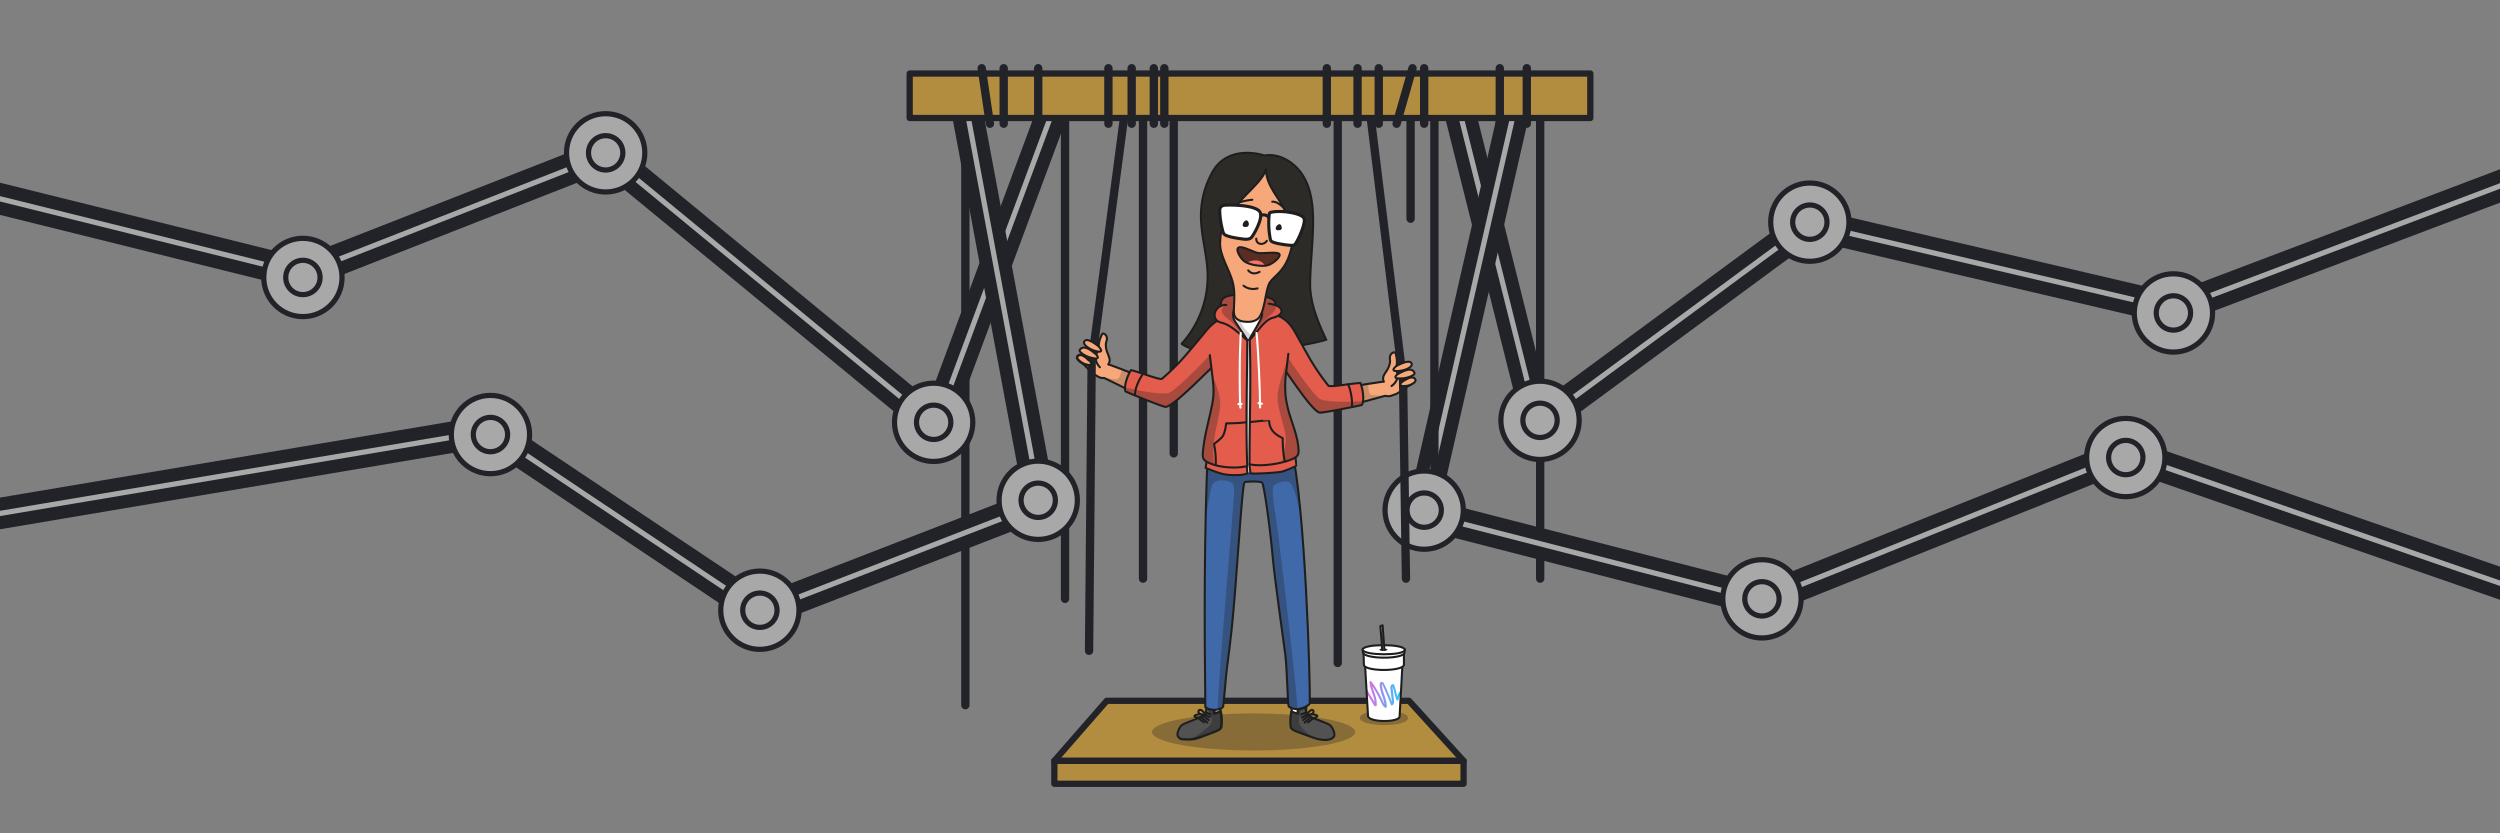 <svg xmlns="http://www.w3.org/2000/svg" xmlns:xlink="http://www.w3.org/1999/xlink" width="2400" height="800" viewBox="0 0 2400 800"><rect x="0" y="0" width="2400" height="800" fill="#808080" stroke="none"/><defs><linearGradient id="a" x1="1311.02" y1="666.67" x2="1345.54" y2="666.67" gradientUnits="userSpaceOnUse"><stop offset="0" stop-color="#ee65de"/><stop offset="1" stop-color="#26cbff"/></linearGradient></defs><title>puppet</title><line x1="1478.57" y1="86.21" x2="1478.57" y2="555.49" fill="none" stroke="#222229" stroke-linecap="round" stroke-linejoin="round" stroke-width="8"/><line x1="1354.16" y1="83.49" x2="1354.16" y2="209.96" fill="none" stroke="#222229" stroke-linecap="round" stroke-linejoin="round" stroke-width="8"/><polyline points="1400.35 103.32 1476.43 406.71 1736.83 214.9 2087.28 296.89 2455.57 157.47" fill="none" stroke="#222229" stroke-linejoin="round" stroke-width="30"/><polyline points="1400.35 103.32 1476.43 406.71 1736.83 214.9 2087.28 296.89 2455.57 157.47" fill="none" stroke="#a8a8a8" stroke-miterlimit="10" stroke-width="5"/><circle cx="1478.43" cy="403.52" r="37.58" fill="#a8a8a8" stroke="#222229" stroke-linecap="round" stroke-linejoin="round" stroke-width="5"/><circle cx="1478.43" cy="403.52" r="16.48" fill="#a8a8a8" stroke="#222229" stroke-linecap="round" stroke-linejoin="round" stroke-width="5"/><circle cx="1737.44" cy="213.28" r="37.58" fill="#a8a8a8" stroke="#222229" stroke-linecap="round" stroke-linejoin="round" stroke-width="5"/><circle cx="1737.44" cy="213.28" r="16.48" fill="#a8a8a8" stroke="#222229" stroke-linecap="round" stroke-linejoin="round" stroke-width="5"/><circle cx="2086.48" cy="300.43" r="37.58" fill="#a8a8a8" stroke="#222229" stroke-linecap="round" stroke-linejoin="round" stroke-width="5"/><circle cx="2086.48" cy="300.43" r="16.48" fill="#a8a8a8" stroke="#222229" stroke-linecap="round" stroke-linejoin="round" stroke-width="5"/><polyline points="1454.29 103.32 1365.21 492.92 1690.86 576.5 2041.56 435.7 2443.25 574.88" fill="none" stroke="#222229" stroke-linejoin="round" stroke-width="30"/><polyline points="1454.29 103.32 1365.21 492.92 1690.86 576.5 2041.56 435.7 2443.25 574.88" fill="none" stroke="#a8a8a8" stroke-miterlimit="10" stroke-width="5"/><circle cx="1367.21" cy="489.72" r="37.58" fill="#a8a8a8" stroke="#222229" stroke-linecap="round" stroke-linejoin="round" stroke-width="5"/><circle cx="1367.21" cy="489.72" r="16.48" fill="#a8a8a8" stroke="#222229" stroke-linecap="round" stroke-linejoin="round" stroke-width="5"/><circle cx="1691.47" cy="574.88" r="37.58" fill="#a8a8a8" stroke="#222229" stroke-linecap="round" stroke-linejoin="round" stroke-width="5"/><circle cx="1691.47" cy="574.88" r="16.48" fill="#a8a8a8" stroke="#222229" stroke-linecap="round" stroke-linejoin="round" stroke-width="5"/><circle cx="2040.75" cy="439.24" r="37.58" fill="#a8a8a8" stroke="#222229" stroke-linecap="round" stroke-linejoin="round" stroke-width="5"/><circle cx="2040.75" cy="439.24" r="16.48" fill="#a8a8a8" stroke="#222229" stroke-linecap="round" stroke-linejoin="round" stroke-width="5"/><line x1="926.73" y1="102.36" x2="926.73" y2="676.97" fill="none" stroke="#222229" stroke-linecap="round" stroke-linejoin="round" stroke-width="8"/><polyline points="1012.16 102.36 898.31 408.62 582.05 148.34 289.99 262.83 -62.63 175.31" fill="none" stroke="#222229" stroke-linejoin="round" stroke-width="30"/><polyline points="1012.16 102.36 898.31 408.62 582.05 148.34 289.99 262.83 -62.63 175.31" fill="none" stroke="#a8a8a8" stroke-miterlimit="10" stroke-width="5"/><circle cx="896.31" cy="405.42" r="37.58" fill="#a8a8a8" stroke="#222229" stroke-linecap="round" stroke-linejoin="round" stroke-width="5"/><circle cx="896.31" cy="405.42" r="16.48" fill="#a8a8a8" stroke="#222229" stroke-linecap="round" stroke-linejoin="round" stroke-width="5"/><circle cx="581.44" cy="146.72" r="37.58" fill="#a8a8a8" stroke="#222229" stroke-linecap="round" stroke-linejoin="round" stroke-width="5"/><circle cx="581.44" cy="146.72" r="16.48" fill="#a8a8a8" stroke="#222229" stroke-linecap="round" stroke-linejoin="round" stroke-width="5"/><circle cx="290.79" cy="266.37" r="37.58" fill="#a8a8a8" stroke="#222229" stroke-linecap="round" stroke-linejoin="round" stroke-width="5"/><circle cx="290.79" cy="266.37" r="16.48" fill="#a8a8a8" stroke="#222229" stroke-linecap="round" stroke-linejoin="round" stroke-width="5"/><polygon points="1405.04 730.42 1012.16 730.42 1062.45 672.77 1352.63 672.77 1405.04 730.42" fill="#b28c3f" stroke="#222229" stroke-linecap="round" stroke-linejoin="round" stroke-width="6"/><ellipse cx="1203.45" cy="702.69" rx="97.53" ry="17.77" fill="#222229" opacity="0.3"/><rect x="1012.16" y="730.42" width="392.87" height="22.01" stroke-width="6" stroke="#222229" stroke-linecap="round" stroke-linejoin="round" fill="#b28c3f"/><line x1="1126.79" y1="97.49" x2="1126.79" y2="435.25" fill="none" stroke="#222229" stroke-linecap="round" stroke-linejoin="round" stroke-width="8"/><line x1="1097.3" y1="102.36" x2="1097.3" y2="555.49" fill="none" stroke="#222229" stroke-linecap="round" stroke-linejoin="round" stroke-width="8"/><line x1="1022.43" y1="102.36" x2="1022.43" y2="574.88" fill="none" stroke="#222229" stroke-linecap="round" stroke-linejoin="round" stroke-width="8"/><line x1="1284.23" y1="102.36" x2="1284.23" y2="636.42" fill="none" stroke="#222229" stroke-linecap="round" stroke-linejoin="round" stroke-width="8"/><line x1="1377.02" y1="102.36" x2="1377.02" y2="448.81" fill="none" stroke="#222229" stroke-linecap="round" stroke-linejoin="round" stroke-width="8"/><polyline points="926.69 97.49 998.69 483.45 730.1 587.43 470.03 413.63 -57.02 502.51" fill="none" stroke="#222229" stroke-linejoin="round" stroke-width="30"/><polyline points="926.69 97.49 998.69 483.45 730.1 587.43 470.03 413.63 -57.02 502.51" fill="none" stroke="#a8a8a8" stroke-miterlimit="10" stroke-width="5"/><circle cx="996.69" cy="480.26" r="37.58" fill="#a8a8a8" stroke="#222229" stroke-linecap="round" stroke-linejoin="round" stroke-width="5"/><circle cx="996.69" cy="480.26" r="16.48" fill="#a8a8a8" stroke="#222229" stroke-linecap="round" stroke-linejoin="round" stroke-width="5"/><circle cx="729.48" cy="585.81" r="37.58" fill="#a8a8a8" stroke="#222229" stroke-linecap="round" stroke-linejoin="round" stroke-width="5"/><circle cx="729.48" cy="585.81" r="16.48" fill="#a8a8a8" stroke="#222229" stroke-linecap="round" stroke-linejoin="round" stroke-width="5"/><circle cx="470.83" cy="417.17" r="37.58" fill="#a8a8a8" stroke="#222229" stroke-linecap="round" stroke-linejoin="round" stroke-width="5"/><circle cx="470.83" cy="417.17" r="16.48" fill="#a8a8a8" stroke="#222229" stroke-linecap="round" stroke-linejoin="round" stroke-width="5"/><path d="M1213.77,149.27c15.13-2.59,30.31,7.39,37.93,20.71s9,29.27,8.88,44.61c-.2,19-2.58,38-2.85,57.06s7.4,37.17,15.4,54.45c-14.79,5.28-113.13,22.84-138.69,4-.49-.37,28.66-27.33,24.48-73.89-1.54-17.12-6.44-34-6-51.16a86.09,86.09,0,0,1,8.27-34.57c2.37-5,5.12-9.95,9.11-13.79C1187.48,140.07,1213.77,149.27,1213.77,149.27Z" fill="#2d2b28" stroke="#1e1e1e" stroke-miterlimit="10" stroke-width="2"/><path d="M1240.53,686.7c-.8-9.35-2.93-29.74-2.36-30.29.33-.32,13.06.11,16.18-2.59.3-.25-.17,25.68-.49,32.09" fill="#fff" stroke="#1e1e1e" stroke-linecap="round" stroke-linejoin="round" stroke-width="2"/><path d="M1158.91,681.66c.11-8,0-24.15,0-24.15a23.46,23.46,0,0,0,14.74.73c-1,9.52-1.66,19.48-2.71,29" fill="#fff" stroke="#1e1e1e" stroke-linecap="round" stroke-linejoin="round" stroke-width="2"/><path d="M1253.34,680.17s.61,5.41,2.59,6.93c2.34,1.8,18.49,7.13,20.79,9a11.29,11.29,0,0,1,3.06,4.38A11.15,11.15,0,0,1,1281,706c-.09.85-2.62,6.74-16.56,3.28-2.85-.7-18.79-6.51-21.45-7.75a8.5,8.5,0,0,1-2.26-1.36c-1.21-1.1-1.65-1.16-1.73-2.79a52.22,52.22,0,0,1-.29-6.48,63.67,63.67,0,0,1,1-8,31.57,31.57,0,0,0,6.2,2.14c-.12-.86-.21-3.77-.21-3.77S1252.3,679.21,1253.34,680.17Z" fill="#525252" stroke="#1e1e1e" stroke-linecap="round" stroke-linejoin="round" stroke-width="2"/><path d="M1260.47,689.7c-.92.92-4.14,3.25-4.63,3.73" fill="none" stroke="#1e1e1e" stroke-linecap="round" stroke-linejoin="round" stroke-width="2"/><path d="M1257.68,688.84a62.91,62.91,0,0,1-5.13,4.8" fill="none" stroke="#1e1e1e" stroke-linecap="round" stroke-linejoin="round" stroke-width="2"/><path d="M1255.65,687.56a3.16,3.16,0,0,0-.86.64,35.76,35.76,0,0,1-3.69,3" fill="none" stroke="#1e1e1e" stroke-linecap="round" stroke-linejoin="round" stroke-width="2"/><path d="M1253.91,686.29c-.05-.11-.22,0-.32.05a8.63,8.63,0,0,1-3.75,2.28" fill="none" stroke="#1e1e1e" stroke-linecap="round" stroke-linejoin="round" stroke-width="2"/><path d="M1253.73,684.05a2.58,2.58,0,0,0-1,.32,24.81,24.81,0,0,1-3.33,1.27c-.14,0-.33.18-.24.3" fill="none" stroke="#1e1e1e" stroke-linecap="round" stroke-linejoin="round" stroke-width="2"/><path d="M1255,685.32a12.18,12.18,0,0,1,3.94-3.77,1.79,1.79,0,0,1,1.36.24,1.84,1.84,0,0,1,.47,2.29,3.56,3.56,0,0,1-1.89,1.62,7,7,0,0,1-2.54.56,2.52,2.52,0,0,1-1.43-.29" fill="none" stroke="#1e1e1e" stroke-linecap="round" stroke-linejoin="round" stroke-width="2"/><path d="M1255.35,686a6.36,6.36,0,0,0,2.57,0,10.14,10.14,0,0,1,6.12.72,1.14,1.14,0,0,1,.61.61c.08.28-2.07,2.82-5.74,1.55" fill="none" stroke="#1e1e1e" stroke-linecap="round" stroke-linejoin="round" stroke-width="2"/><g opacity="0.4"><path d="M1246.92,692.35c.17-4,1.54-8.15,2.81-12.12-2,.4-4.1,1-4.1,1s.09,2.91.21,3.77a31.57,31.57,0,0,1-6.2-2.14c-.68,2.87-.72,12.83-.66,14.47.16,4.23,17.5,9.43,22.94,11.19C1259.58,707.36,1246.64,698.82,1246.92,692.35Z" fill="#1e1e1e"/></g><path d="M1158.08,680.17s-.61,5.41-2.59,6.93c-2.34,1.8-18.49,7.13-20.8,9a11.37,11.37,0,0,0-3,4.38,11,11,0,0,0-1.2,5.55c.09.85,2.43,3.34,3.2,3.44a40.74,40.74,0,0,0,13.36-.16c2.88-.57,18.78-6.51,21.45-7.75a8.5,8.5,0,0,0,2.26-1.36c1.21-1.1,1.65-1.16,1.73-2.79a54.23,54.23,0,0,0,.29-6.48,63.67,63.67,0,0,0-1-8,31.8,31.8,0,0,1-6.2,2.14c.12-.86.21-3.77.21-3.77S1159.12,679.21,1158.08,680.17Z" fill="#525252"/><path d="M1157.2,679.93c-.35,2.12-.72,5.5-2.76,6.67a57,57,0,0,1-7.89,3.33c-3.13,1.21-6.28,2.38-9.36,3.72a18.29,18.29,0,0,0-2.77,1.37,11.77,11.77,0,0,0-3.83,5.32c-.78,1.83-1.83,4.67-.84,6.6a7.9,7.9,0,0,0,3.26,3.34,12,12,0,0,0,3.49.5,42.8,42.8,0,0,0,4.8.19,28.5,28.5,0,0,0,6.57-.77,78.28,78.28,0,0,0,8-2.74c3.24-1.23,6.48-2.45,9.71-3.71,1.09-.42,2.19-.84,3.27-1.31,1.66-.71,4-2,4.55-3.85a18.23,18.23,0,0,0,.37-3.39,31.4,31.4,0,0,0,.18-3.63,48.48,48.48,0,0,0-1-9,1.22,1.22,0,0,0-1.77-.72,32.45,32.45,0,0,1-5.91,2l1.51,1.16a36.62,36.62,0,0,0,.2-3.77,1.19,1.19,0,0,0-.86-1.14c-1.31-.39-2.65-.73-4-1a10.87,10.87,0,0,0-2.71-.33,2.92,2.92,0,0,0-1.2.34c-.18.1-.75.61-.49.41-.72.54,0,1.78.72,1.23-.35.27-.49-.07-.11.05a1.9,1.9,0,0,0,.25,0c.35.06.68.13,1,.18a22,22,0,0,1,2.53.46q1.68.38,3.33.9l-.87-1.14c0,1.25-.07,2.52-.23,3.77-.1.81.84,1.31,1.51,1.15a34.72,34.72,0,0,0,6.5-2.25l-1.77-.72a54.15,54.15,0,0,1,.93,7.92,49.15,49.15,0,0,1-.26,5.69c0,.87,0,1.32-.65,1.91a10.86,10.86,0,0,1-2.71,1.9c-.77.37-1.56.69-2.35,1-5.61,2.24-11.32,4.34-17.11,6.09a33.46,33.46,0,0,1-12.21.95,5.75,5.75,0,0,1-2.86-.54,7.39,7.39,0,0,1-1.71-1.82c-.56-.82-.28-2-.06-2.9a16.23,16.23,0,0,1,1.61-4,7.36,7.36,0,0,1,3-3.15c1.08-.57,2.22-1,3.35-1.5,3-1.23,6.05-2.37,9.07-3.56,2.38-.94,5.15-1.75,7.25-3.24s2.91-5.26,3.09-7.84C1159.07,679.16,1157.37,678.91,1157.2,679.93Z" fill="#1e1e1e"/><path d="M1151,689.7a20.82,20.82,0,0,0,3,2.49,11.86,11.86,0,0,1,1.65,1.24" fill="none" stroke="#1e1e1e" stroke-linecap="round" stroke-linejoin="round" stroke-width="2"/><path d="M1153.74,688.84a62.91,62.91,0,0,0,5.13,4.8" fill="none" stroke="#1e1e1e" stroke-linecap="round" stroke-linejoin="round" stroke-width="2"/><path d="M1155.77,687.56c.33.14,3.26,2.76,4.55,3.69l-.09-.11" fill="none" stroke="#1e1e1e" stroke-linecap="round" stroke-linejoin="round" stroke-width="2"/><path d="M1157.82,686.34a10.27,10.27,0,0,0,3.51,1.89" fill="none" stroke="#1e1e1e" stroke-linecap="round" stroke-linejoin="round" stroke-width="2"/><path d="M1157.69,684.05a2.58,2.58,0,0,1,1,.32,24.81,24.81,0,0,0,3.33,1.27c.14,0,.32.18.23.3" fill="none" stroke="#1e1e1e" stroke-linecap="round" stroke-linejoin="round" stroke-width="2"/><path d="M1156.47,685.32a7.28,7.28,0,0,0-2.66-3.2,3.64,3.64,0,0,0-1.29-.57,1.8,1.8,0,0,0-1.36.24,1.87,1.87,0,0,0-.47,2.29,3.61,3.61,0,0,0,1.9,1.62,7,7,0,0,0,2.54.56,2.52,2.52,0,0,0,1.43-.29" fill="none" stroke="#1e1e1e" stroke-linecap="round" stroke-linejoin="round" stroke-width="2"/><path d="M1156.07,686a6.42,6.42,0,0,1-2.58,0,10.1,10.1,0,0,0-6.11.72,1.14,1.14,0,0,0-.61.61.78.78,0,0,0,.27.78,1.94,1.94,0,0,0,.77.39,7.42,7.42,0,0,0,4.61-.1" fill="none" stroke="#1e1e1e" stroke-linecap="round" stroke-linejoin="round" stroke-width="2"/><path d="M1173.93,690.89a74.29,74.29,0,0,0-1-8.3,1.21,1.21,0,0,0-1.76-.72,31.72,31.72,0,0,1-4.27,1.57c0-.72.06-1.45.08-2.17a1.22,1.22,0,0,0-.88-1.16,33.24,33.24,0,0,0-6.24-1.36,1.21,1.21,0,0,0-1,1.81c1.34,2.36,2.54,4.91,3.66,7.39a7.37,7.37,0,0,1,.79,4.8,10.94,10.94,0,0,1-2.35,4,24.59,24.59,0,0,1-3.46,3.06c-1.32,1.06-2.65,2.13-4,3.16a60.77,60.77,0,0,1-8.29,5.45c-1.29.68-.33,2.39.92,2.19,4.54-.72,9-2.71,13.26-4.29,2.34-.87,4.68-1.75,7-2.67a18.45,18.45,0,0,0,5.92-3.3c1.2-1.09,1.3-2.29,1.41-3.84A33.4,33.4,0,0,0,1173.93,690.89Z" fill="#1e1e1e" opacity="0.4"/><path d="M1341,350.94c5.92-4,16.07,16.95,14.15,17.7-1.54.6-12.72,9-15.2,9.71-3.29.9-5.67,2.94-10,1.59,0,0-34.4,9.42-51.47,14-6,1.64-20.89-26.41-.16-20.14l50.2-7.53Z" fill="#f6a87b" stroke="#1e1e1e" stroke-linecap="round" stroke-linejoin="round" stroke-width="2"/><path d="M1354.14,364.48c.26-3.49-1.71-6.7-3.6-9.64a4.47,4.47,0,0,0-2.43-2.23" fill="#f6a87b"/><path d="M1354.8,364.66a6.87,6.87,0,0,0-.2-3.81,17,17,0,0,0-1.53-3.63c-.59-1.11-1.26-2.19-2-3.24a5.59,5.59,0,0,0-2.72-2.41c-1.32-.46-1.94,1.81-.58,2.09,1,.19,1.46,1,2,1.75.63,1,1.24,1.92,1.8,2.93a15.86,15.86,0,0,1,1.31,3,31.58,31.58,0,0,1,.6,3.34c.14.7,1.12.59,1.32,0Z" fill="#1e1e1e"/><path d="M1335.86,370.6c10.13-7.31,3.78-16.83,3.78-16.83,3-4.6.31-14.95-.21-15.33-1.08-.79-6,.71-5.06,6.78.47,3.09-.91,6.88-2.48,9.58-1.06,1.83-2.42,3.49-3.29,5.41a6.8,6.8,0,0,0-.15,6.1" fill="#f6a87b" stroke="#1e1e1e" stroke-linecap="round" stroke-linejoin="round" stroke-width="2"/><g opacity="0.2"><path d="M1302.57,370.2l10.77-1.22c.63,1.69-.4,9.16,3.27,10.12s11.93.57,11.93.57c-5.06,1.39-20.17,5.91-26,7.49C1303.86,381.63,1303.35,375.92,1302.57,370.2Z" fill="#1e1e1e"/></g><polyline points="1312.56 85.84 1346.97 366.01 1349.72 555.49" fill="none" stroke="#222229" stroke-linecap="round" stroke-linejoin="round" stroke-width="8"/><path d="M1342.89,358.57c-1.35.48-8.65,5.77,4,4.63,4.55-.41,12.22-3,11-5.5C1354.7,351,1344.08,358.15,1342.89,358.57Z" fill="#f6a87b" stroke="#1e1e1e" stroke-linecap="round" stroke-linejoin="round" stroke-width="2"/><path d="M1347,366c-1.06.36-7,5.35,2.75,4.55,3.53-.29,10.54-3.45,9-6.28C1356,359.2,1347.89,365.69,1347,366Z" fill="#f6a87b" stroke="#1e1e1e" stroke-linecap="round" stroke-linejoin="round" stroke-width="2"/><path d="M1341.73,350.69c-1.29.52-9.69,6.83,2.43,5.32,4.37-.55,12.59-3.43,10.94-7.15C1353.19,344.55,1342.87,350.23,1341.73,350.69Z" fill="#f6a87b" stroke="#1e1e1e" stroke-linecap="round" stroke-linejoin="round" stroke-width="2"/><path d="M1216.1,301.05c18.46,0,25.88,15.66,28.3,19.95,10.55,18.71,15.91,30.44,30.85,49.31,1.3,1.65,22-2.23,30.75-2.66,2.45,5.84,4,17.11,1.33,21.13-2.52.8-37.52,7.74-40.39,7.35-7.84-1.07-35.55-45.31-45-56.88" fill="#e45c4c" stroke="#1e1e1e" stroke-linecap="round" stroke-linejoin="round" stroke-width="2"/><path d="M1294,369c1.58,1.23,4.9,15.44,3.78,21.24" fill="#e45c4c" stroke="#1e1e1e" stroke-linecap="round" stroke-linejoin="round" stroke-width="2"/><g opacity="0.3"><path d="M1225.7,325.62c6.36,12.22,33.67,52.39,41,57.1s42.79,2.36,42.79,2.36a18.9,18.9,0,0,1-1.17,3.72c-2.9.89-37,8.49-40.26,8-9-1.35-40.19-49.62-50.88-63.08C1217.22,333.71,1223.31,325.2,1225.7,325.62Z" fill="#1e1e1e"/></g><path d="M1054.57,332.25c-5.07-5-19,13.61-17.24,14.71,1.4.88,10.78,11.27,13.09,12.4,3.07,1.51,5,4,9.57,3.46,0,0,32,15.74,47.9,23.51,5.62,2.75,12.78-8.16,18.9-9.48,7.37-1.59-62.82-27.14-62.82-27.14Z" fill="#f6a87b" stroke="#1e1e1e" stroke-linejoin="round" stroke-width="2"/><path d="M1039.09,343.06c.4-3.47,2.94-6.26,5.35-8.78a4.44,4.44,0,0,1,2.81-1.73" fill="#f6a87b"/><path d="M1039.75,343.24a29.61,29.61,0,0,1,1.12-3,16.68,16.68,0,0,1,1.82-2.66c.7-.84,1.44-1.63,2.19-2.42s1.37-1.55,2.37-1.56a1.08,1.08,0,1,0-.29-2.13,5.72,5.72,0,0,0-3.08,2c-.86.91-1.72,1.83-2.5,2.81a17.09,17.09,0,0,0-2.08,3.16,6.85,6.85,0,0,0-.9,3.61.69.69,0,0,0,1.35.18Z" fill="#1e1e1e"/><path d="M1055.88,352.52c-8.57-9.08-.53-17.24-.53-17.24-2.12-5.09,2.52-14.74,3.1-15,1.21-.57,5.74,1.82,3.68,7.61-1,2.95-.4,6.92.63,9.87a62.53,62.53,0,0,1,2.21,5.94c.5,2.06.38,4.42-1,6" fill="#f6a87b" stroke="#1e1e1e" stroke-linecap="round" stroke-linejoin="round" stroke-width="2"/><g opacity="0.2"><path d="M1087.31,358,1077,354.77c-1,1.54-1.35,9.08-5.13,9.32S1060,362.4,1060,362.4c4.72,2.32,18.7,9.62,24.09,12.26C1083.89,369,1085.46,363.48,1087.31,358Z" fill="#1e1e1e"/></g><polyline points="1082.65 85.84 1047.99 348.2 1045.49 624.77" fill="none" stroke="#222229" stroke-linecap="round" stroke-linejoin="round" stroke-width="8"/><path d="M1051.25,339.39c1.24.72,7.41,7.29-4.78,3.79-4.4-1.26-11.43-5.27-9.8-7.49C1041.08,329.72,1050.16,338.75,1051.25,339.39Z" fill="#f6a87b" stroke="#1e1e1e" stroke-linejoin="round" stroke-width="2"/><path d="M1045.84,345.91c1,.56,5.92,6.6-3.56,4-3.42-.95-9.7-5.38-7.68-7.87C1038.23,337.52,1045,345.43,1045.84,345.91Z" fill="#f6a87b"/><path d="M1045.24,347c.28.17-.2-.2,0,0l.28.27c.11.11.21.23.31.35l.15.17c.19.23-.14-.21,0,0a8.12,8.12,0,0,1,.59.93,2,2,0,0,0,.1.21c.07.14-.09-.3,0,0a1.55,1.55,0,0,0,.07.23c.07.22-.06.25,0,0,0,.12,0,.6,0,.13,0,.12-.14.3,0-.06-.13.26.09-.08,0,0s-.07.09,0,0c0,0-.31.18-.1.08s-.09,0-.15,0a.58.58,0,0,0-.14,0c-.23.08.26,0,0,0a12.19,12.19,0,0,1-4.47-.76,12.33,12.33,0,0,1-1.85-.85,19.29,19.29,0,0,1-2.14-1.36,12.15,12.15,0,0,1-1.68-1.5,5,5,0,0,1-.37-.42s-.13-.18,0,0a1.27,1.27,0,0,1-.13-.19,3.54,3.54,0,0,1-.26-.41l-.09-.18c0-.08,0,.17,0-.08s-.08-.26-.11-.4c.06.26,0,0,0-.11s0,0,0,.07a.42.42,0,0,0,0-.16c0-.17,0,.07,0,0l.11-.19c.15-.24-.1.11,0,0a2.09,2.09,0,0,1,.2-.22c0-.05.34-.3.18-.18a2.56,2.56,0,0,1,.35-.22,2.39,2.39,0,0,1,.22-.12c.13-.06-.18.06,0,0l.42-.11c.19,0-.29,0,0,0l.2,0h.39l.2,0h.08a6.94,6.94,0,0,1,.92.26l.22.09q.26.11.51.24a14.26,14.26,0,0,1,2,1.24l.23.17.07.06.43.35c.28.22.54.46.81.69a16.71,16.71,0,0,0,2.23,2,1.2,1.2,0,0,0,1.21-2.07c-.2-.12.18.17.1.08l-.17-.14-.47-.44c-.45-.42-.9-.84-1.36-1.24a19.5,19.5,0,0,0-3.82-2.75,6.37,6.37,0,0,0-4.72-.77c-1.55.47-3.08,1.89-3,3.61s1.45,3.2,2.69,4.26a18.75,18.75,0,0,0,4.93,3.06,14,14,0,0,0,5.56,1.18c1.22,0,2.58-.48,2.92-1.8a4,4,0,0,0-.83-3.07,6.45,6.45,0,0,0-1.84-2A1.2,1.2,0,0,0,1045.24,347Z" fill="#1e1e1e"/><path d="M1053.88,331.86c1.17.76,8.22,8.54-3.39,4.76-4.19-1.36-11.72-5.73-9.4-9.08C1043.78,323.67,1052.85,331.2,1053.88,331.86Z" fill="#f6a87b" stroke="#1e1e1e" stroke-linejoin="round" stroke-width="2"/><path d="M1182.06,305.16c-14.37-2-23.81,12.16-27,15.92-13.9,16.39-21.38,26.89-39.61,42.61-1.6,1.37-21.24-6.36-29.7-8.42-3.51,5.27-7.14,16-5.29,20.5,2.32,1.26,35.38,14.68,38.28,14.84,7.89.43,43.46-37.79,54.92-47.36" fill="#e45c4c" stroke="#1e1e1e" stroke-linecap="round" stroke-linejoin="round" stroke-width="2"/><path d="M1097.3,358.84c-.5.47-7.72,11.4-7.72,20.14" fill="#e45c4c" stroke="#1e1e1e" stroke-linecap="round" stroke-linejoin="round" stroke-width="2"/><g opacity="0.3"><path d="M1172.82,327.84c-8.38,10.94-42.23,45.77-50.31,49.14S1080,371.9,1080,371.9a19,19,0,0,0,.5,3.87c2.71,1.37,34.94,14.75,38.28,14.84,9.1.22,48.17-41.93,61-53.33C1179.78,337.28,1175.24,327.84,1172.82,327.84Z" fill="#1e1e1e"/></g><path d="M1159.57,430.86c-3.64,82.61-3.37,165.27-2.47,248,6.21,4.75,16.76,2.23,17.16-.92,1.27-9.74,2.31-26.6,3.58-36.33,1.62-12.55,3.25-25.1,4.58-37.68,4.89-46.33,9.79-137.88,12.27-140.9.71-.88,15.38-1.38,17,.37s7.09,38,10.22,72.33c1.88,20.68,9.23,71.81,11.93,92.4,1.89,14.42,2.22,49.28,3.43,50.16,8.4,6.18,20.07-1.34,20.12-3.07.6-18.93-4.4-191.27-17.74-245.67Z" fill="#4069aa" stroke="#1e1e1e" stroke-linecap="round" stroke-linejoin="round" stroke-width="2"/><path d="M1234.56,349s-9.34-41.44-13.15-47.18c-1.3-2-38.94-2.16-42.94,1.26s-11.64,48.34-11.64,48.34Z" fill="#fff"/><path d="M1235.47,348.77c-1.8-9.2-4-18.32-6.41-27.39a169.83,169.83,0,0,0-4.88-16.41c-.48-1.29-1-3.46-2.25-4.29s-2.8-.78-4-.92a145,145,0,0,0-17.06-.6,118.21,118.21,0,0,0-18,1.12,12.63,12.63,0,0,0-4.86,1.45,7.38,7.38,0,0,0-2.32,3.62,96.73,96.73,0,0,0-4.13,15c-2.24,10-4.12,20.08-5.88,30.17,0,.19-.07.39-.1.58a1.41,1.41,0,0,0,1.34,1.76c7.64-.26,15.29-.61,22.93-.89,12.16-.44,24.37-.7,36.5-1.6l6-.45,1.68-.13c.13,0,.71-.08.45,0h.17c.9,0,.91-1.43,0-1.4h-.12c-.15,0,.37,0-.13,0h-1.58l-5,0c-5.38,0-10.73.09-16.11.29-12.17.44-24.34.8-36.5,1.23-2.77.1-5.54.13-8.3.24l1.33,1.75c1.43-8.42,3-16.83,4.83-25.18,1.21-5.59,2.46-11.19,4.09-16.67.31-1,.63-2,1-3a12.05,12.05,0,0,1,.81-1.91q.19-.37.42-.72c-.2.31.36-.31,0-.05a4.19,4.19,0,0,1,.69-.38c-.3.13,0,0,.17-.06l.6-.19c4.85-1.41,10.25-1.5,15.27-1.72a175.76,175.76,0,0,1,18.22,0,37,37,0,0,1,5.49.57c.26.06.51.12.77.2s0,0,0,0,.07,0,.08,0-.2-.14-.2-.21.19.35.3.55.35.71.5,1.07a109.58,109.58,0,0,1,4.55,14.39c2.75,10,5.13,20.08,7.72,30.11.06.2.11.39.16.59C1234,350.46,1235.7,350,1235.47,348.77Z" fill="#1e1e1e"/><g opacity="0.2"><path d="M1234.56,349c-1.44-33.34-35.79-8.66-46.18-48C1157.26,317.48,1234.56,349,1234.56,349Z" fill="#1e1e1e"/></g><g opacity="0.3"><path d="M1224.41,493.85c-1.9-11.64-3.42-24.84-2-27,2.43-3.57,12.55-6,15.65-3.78,5.43,3.84,9.67,29.89,10.86,33.26-2.49-27.63-5.56-52-9.29-67.14l-80.42,1.35q-1.53,34.76-2.21,69.51c.12-1.05,4.33-26.52,6.46-33.74s15.41-5.45,18.94-2.95,2.27,11.29,1.76,18.73c-.92,13.4-14.88,174.47-15.23,199.63,2.79-.59,4.85-1.84,5-3.2,1.27-9.77,2.32-26.69,3.59-36.47,1.63-12.59,3.26-25.19,4.59-37.82,4.91-46.51,9.83-138.4,12.32-141.44.72-.88,15.44-1.38,17.11.37s7.11,38.12,10.26,72.61c1.89,20.76,9.27,72.08,12,92.75,1.89,14.48,2.23,49.47,3.43,50.36a12.72,12.72,0,0,0,8.32,2.38C1246.23,674,1228.14,516.76,1224.41,493.85Z" fill="#1e1e1e"/></g><path d="M1196.39,326.19l4.39.34c1.6,59.78,1.65,127.65,1.65,127.65l-6.11.15C1185.55,389.33,1196.39,326.19,1196.39,326.19Z" fill="#d8d8d8" stroke="#1e1e1e" stroke-linecap="round" stroke-linejoin="round"/><path d="M1199.76,445.35c-.51,2.85.59,6.19.7,9.09,5,.65,23.79-.54,28.8-1.38s15.06-5.75,15.16-5.93-.59-7.17-1.1-10.41" fill="#e45c4c" stroke="#1e1e1e" stroke-linecap="round" stroke-linejoin="round" stroke-width="2"/><path d="M1159.06,439.24c-.67,3.05-1.67,9.93-1.67,9.93s11,4.62,16.8,5.9,18,1.78,23.35-.65a78.7,78.7,0,0,1-.66-10.42" fill="#e45c4c" stroke="#1e1e1e" stroke-linecap="round" stroke-linejoin="round" stroke-width="2"/><path d="M1161.47,341l2.31,19.14c.8,6.65,1.6,13.36,1.06,20a80.45,80.45,0,0,1-1.38,9.13c-3,15.14-7.58,30-8.72,45.43-.16,2.16-.21,4.49,1,6.3a9.32,9.32,0,0,0,3.73,2.87c9.86,5,27.16,6.26,37.88,3.56-1.47-40.5-.12-80.41.05-121.06l-21-23.57" fill="#e45c4c" stroke="#1e1e1e" stroke-linecap="round" stroke-linejoin="round" stroke-width="2"/><path d="M1195.42,405.42c-6,1-18.27,1-18.27,1s-.94,9.06-3.56,12.63c-2,2.72-8.16,7.11-8.13,7.25a80.22,80.22,0,0,1,1.65,19.61" fill="none" stroke="#1e1e1e" stroke-linecap="round" stroke-linejoin="round" stroke-width="2"/><path d="M1236.82,339.65l-2.3,19.14a100.09,100.09,0,0,0-.44,20,82.56,82.56,0,0,0,1.37,9.14c3,15.14,10,27.64,11.11,43,.16,2.16.21,4.5-1,6.3a9.24,9.24,0,0,1-3.73,2.87c-9.86,5-31.58,8.26-42.3,5.56,0-41.1,1.58-79.21.18-119.9L1221.23,292" fill="#e45c4c" stroke="#1e1e1e" stroke-linecap="round" stroke-linejoin="round" stroke-width="2"/><path d="M1200.72,405.08c6.07-.58,17.59-1.84,17.59-1.71.19,13.89,13.45,16.42,13.15,17.65s.06,14.15,1.94,21.66" fill="none" stroke="#1e1e1e" stroke-linecap="round" stroke-linejoin="round" stroke-width="2"/><path d="M1177.27,292.74c-11.31-.75-16.22,14.71-4.55,17.09,8.48,1.73,17.68,11,24.24,16.53-1.3-3.36-10.86-16.59-12-18.77-2.38-4.75-.76-10.44,1.53-15.23,1.46-3.06,5.34-9.46,5.34-9.46-3.53,0-21.82-.65-19.51,10.17" fill="#e45c4c" stroke="#1e1e1e" stroke-linecap="round" stroke-linejoin="round" stroke-width="2"/><path d="M1218,291.55c15.83,2,15.47,10.84,3.91,13.52-8.47,2-16.06,15.74-22.62,21.46,1.29-3.49,11.28-19.12,12.09-23,1.95-9.22-8.64-20.33-8.64-20.33a47,47,0,0,1,10.5,1.33c2.5.61,12.67,2.55,10.71,7.72" fill="#e45c4c" stroke="#1e1e1e" stroke-linecap="round" stroke-linejoin="round" stroke-width="2"/><g opacity="0.3"><path d="M1176.78,292.7c-11.37,7.83,5,13.57,9.19,20.43,4.72,4.63,13.66,16.5,8.22,8.38-15-19.72-10.9-24.05-2.31-38.61C1181.49,279.55,1162.3,293.47,1176.78,292.7Z" fill="#1e1e1e"/></g><g opacity="0.3"><path d="M1211.38,303.55c-.12,1.34-10.06,18.58-10.85,21.26,14.59-24.42,27.92-23.76,23-32.82,6.06-3-16.57-9.56-20.75-8.77C1206.69,285.6,1212.15,297.32,1211.38,303.55Z" fill="#1e1e1e"/></g><path d="M1206.28,319.7c1.6,15,3.48,56.39,3.4,71.45" fill="none" stroke="#fff" stroke-linecap="round" stroke-linejoin="round" stroke-width="2"/><path d="M1208.19,387.06c1.09.15,2.17.32,3.25.5" fill="none" stroke="#fff" stroke-linecap="round" stroke-linejoin="round" stroke-width="2"/><path d="M1191.07,319.66l-.57,14.86c-.44,11.16-.62,45.66.25,56.79" fill="none" stroke="#fff" stroke-linecap="round" stroke-linejoin="round" stroke-width="2"/><path d="M1188.87,388a10.85,10.85,0,0,1,3-.25" fill="none" stroke="#fff" stroke-linecap="round" stroke-linejoin="round" stroke-width="2"/><g opacity="0.3"><path d="M1171.24,391.31c1.48-11.2-5.65-26.85-7.46-31.22a193,193,0,0,1,1.35,20.47c0,3.55-9.35,36.94-10.1,54.69-.38,9.06,9.68,11.11,10.84,11.69C1161.83,427.37,1169,408.5,1171.24,391.31Z" fill="#1e1e1e"/></g><g opacity="0.3"><path d="M1246.38,429.62c-1.69-17.68-7.57-27.54-12-44.74-2.29-8.89,1.67-39,1.72-39.38-1.66,5-9.64,24.38-9.66,35.94s7.08,28.42,8,38.13c.45,4.44-2.4,19.78-3.53,23.75C1234.47,442,1247.63,442.68,1246.38,429.62Z" fill="#1e1e1e"/></g><path d="M1215.46,162.52c-2.79,8.75-12.15,17.13-18.5,23.75-9.65,10-19.9,22.26-24.27,35.47-1.15,3.51-1.14,7.11-1.38,10.79-.78,12.35,9,26.2,12.07,38.2,2.35,9.33,1.47,16.52,1.15,26.13-.08,2.52-.12,5.56,1.33,7.62,1.68,2.41,4.85,3.84,7.77,4.22,4.76.62,10,.49,13.77-2.53,2.8-2.27,4.25-6.76,5.24-10.22,2.14-7.5,2.64-15.45,5.33-22.77,1.59-4.34,7.26-8,11.86-13.64,6.71-8.22,8.69-16.15,11-25.58s-2.87-19.58-6.15-28.73c-2.66-7.45-7.5-13.87-11.67-20.59S1215.23,170.43,1215.46,162.52Z" fill="#f6a87b" stroke="#1e1e1e" stroke-linecap="round" stroke-linejoin="round" stroke-width="2"/><path d="M1198.28,259.58c4.06,4.81,9,2.36,10.9,1.43" fill="#f6a87b" stroke="#1e1e1e" stroke-linecap="round" stroke-linejoin="round" stroke-width="2"/><path d="M1190.21,194.14a61.35,61.35,0,0,1,12-2.38" fill="none" stroke="#1e1e1e" stroke-linecap="round" stroke-miterlimit="10" stroke-width="2"/><path d="M1221.35,193.63c4.31-.41,8.93,3.9,10.19,5.12" fill="none" stroke="#1e1e1e" stroke-linecap="round" stroke-miterlimit="10" stroke-width="2"/><path d="M1177.43,196.91c-2,.06-4.19.29-5.45,1.81-1.12,1.34-1.14,3.26-1,5a83.75,83.75,0,0,0,3,18.46,5.91,5.91,0,0,0,1.35,2.73c2.43,2.39,12.65,3.89,17.89,4.56,2.64.34,5.56.49,7.72-1.06,1.64-1.17,11.62-18,8.88-24.36S1187.79,196.62,1177.43,196.91Z" fill="#fff" stroke="#1e1e1e" stroke-linecap="round" stroke-linejoin="round" stroke-width="3"/><path d="M1220.29,203.79a2.58,2.58,0,0,0-1.31.59,2.82,2.82,0,0,0-.58,1.74,81,81,0,0,0,1,22.94,4.7,4.7,0,0,0,1,2.4c1.87,1.94,12.33,3.55,17.9,4a8.65,8.65,0,0,0,4.32-.39c2-.9,11.34-20.53,9.2-25.47S1229.89,201.53,1220.29,203.79Z" fill="#fff" stroke="#1e1e1e" stroke-linecap="round" stroke-linejoin="round" stroke-width="3"/><path d="M1210.54,206.77a6.38,6.38,0,0,1,7.12,1.52" fill="none" stroke="#1e1e1e" stroke-linecap="round" stroke-linejoin="round" stroke-width="3"/><path d="M1198.84,214.39c-2.14-8.81-11.49,6.21-.91,3.09A3.71,3.71,0,0,0,1198.84,214.39Z" fill="#1e1e1e"/><path d="M1230.5,218.57c-1.18-9.62-11.92,5.05-.86,2.07A2.88,2.88,0,0,0,1230.5,218.57Z" fill="#1e1e1e"/><path d="M1193.81,274.29a15.3,15.3,0,0,0,13.41,2.57" fill="#f6a87b" stroke="#1e1e1e" stroke-linecap="round" stroke-linejoin="round" stroke-width="2"/><path d="M1206,229.09c-.15,6.07,7.34,6.67,10.14,2.09" fill="#f6a87b" stroke="#1e1e1e" stroke-linecap="round" stroke-linejoin="round" stroke-width="2"/><path d="M1207.55,242.86c-4.36-.79-15.25-7.29-18.62-5.14s2.58,10.8,5.45,13c5.12,3.91,17.89,5.51,23.08,3.81s12.72-8.34,10.66-10.77S1211.92,243.64,1207.55,242.86Z" fill="#5a2d22"/><path d="M1197.42,251.86c2.81-1.24,6.36-2.22,9.39-1.78a10.32,10.32,0,0,1,7.52,4.75l-8.94-.17Z" fill="#f67566"/><path d="M1207.55,242.86c-4.36-.79-15.25-7.29-18.62-5.14s2.58,10.8,5.45,13c5.12,3.91,17.89,5.51,23.08,3.81s12.72-8.34,10.66-10.77S1211.92,243.64,1207.55,242.86Z" fill="none" stroke="#1e1e1e" stroke-linecap="round" stroke-linejoin="round" stroke-width="2"/><rect x="873.29" y="70.59" width="653.42" height="42.69" fill="#b28c3f" stroke="#222229" stroke-linejoin="round" stroke-width="6"/><line x1="1107.67" y1="65.47" x2="1107.67" y2="118.79" fill="none" stroke="#222229" stroke-linecap="round" stroke-linejoin="round" stroke-width="8"/><line x1="1117.75" y1="65.47" x2="1117.75" y2="118.79" fill="none" stroke="#222229" stroke-linecap="round" stroke-linejoin="round" stroke-width="8"/><line x1="1273.75" y1="65.47" x2="1273.75" y2="118.79" fill="none" stroke="#222229" stroke-linecap="round" stroke-linejoin="round" stroke-width="8"/><line x1="1303.25" y1="65.47" x2="1303.25" y2="118.79" fill="none" stroke="#222229" stroke-linecap="round" stroke-linejoin="round" stroke-width="8"/><line x1="1323.61" y1="65.47" x2="1323.61" y2="118.79" fill="none" stroke="#222229" stroke-linecap="round" stroke-linejoin="round" stroke-width="8"/><line x1="1367.21" y1="65.47" x2="1367.21" y2="118.79" fill="none" stroke="#222229" stroke-linecap="round" stroke-linejoin="round" stroke-width="8"/><line x1="1439.8" y1="65.47" x2="1439.8" y2="118.79" fill="none" stroke="#222229" stroke-linecap="round" stroke-linejoin="round" stroke-width="8"/><line x1="1465.73" y1="65.47" x2="1465.73" y2="118.79" fill="none" stroke="#222229" stroke-linecap="round" stroke-linejoin="round" stroke-width="8"/><line x1="1086.41" y1="65.47" x2="1086.41" y2="118.79" fill="none" stroke="#222229" stroke-linecap="round" stroke-linejoin="round" stroke-width="8"/><line x1="1064.07" y1="65.47" x2="1064.07" y2="118.79" fill="none" stroke="#222229" stroke-linecap="round" stroke-linejoin="round" stroke-width="8"/><line x1="996.69" y1="65.47" x2="996.69" y2="118.79" fill="none" stroke="#222229" stroke-linecap="round" stroke-linejoin="round" stroke-width="8"/><line x1="963.55" y1="65.47" x2="963.55" y2="118.79" fill="none" stroke="#222229" stroke-linecap="round" stroke-linejoin="round" stroke-width="8"/><line x1="1356.02" y1="65.47" x2="1340.74" y2="118.79" fill="none" stroke="#222229" stroke-linecap="round" stroke-linejoin="round" stroke-width="8"/><line x1="942.43" y1="65.47" x2="950.33" y2="118.79" fill="none" stroke="#222229" stroke-linecap="round" stroke-linejoin="round" stroke-width="8"/><path d="M1305.42,689.14c0,9.11,46.24,9.34,46.25.11S1305.44,680,1305.42,689.14Z" fill="#222229" opacity="0.3"/><path d="M1309.76,626.83s3.48,58.75,3.54,60.35c0,6.58,30.54,6.58,30.32.5,0,0,3.32-59.08,3.27-60.36" fill="#fff"/><path d="M1330.18,679.53a1,1,0,0,1-.53-.16c-2-1.28-3-3.52-3.9-5.49l-.06-.13a99.82,99.82,0,0,0-8.3-14.92c.44,1.72,1.06,3.43,1.69,5.19a55.57,55.57,0,0,1,1.82,5.65,28.56,28.56,0,0,1,.8,7.31,1,1,0,0,1-.69.93c-.34.11-1.51.34-2.4-1.37-1.13-2.19-2.44-4.3-3.7-6.34s-2.61-4.21-3.78-6.48a1,1,0,0,1,1.78-.92c1.13,2.2,2.44,4.31,3.7,6.35,1,1.62,2,3.3,3,5a27.66,27.66,0,0,0-.66-4,56.47,56.47,0,0,0-1.76-5.44c-1.13-3.15-2.31-6.4-2.42-9.86a1,1,0,0,1,1.8-.62,101.23,101.23,0,0,1,10.93,18.71l.06.13a22.56,22.56,0,0,0,1.46,2.86,43.72,43.72,0,0,0-2.13-8.08,37.77,37.77,0,0,1-2.39-10.39c-.06-1.44.51-2.47,1.51-2.75.51-.13,1.8-.24,2.78,1.8,2.71,5.63,5.2,11.44,7.41,17.29a9.52,9.52,0,0,0-.08-1.61c-.47-3.67-.91-7.4-1.29-11.1a5.81,5.81,0,0,1,.11-2.43,2.66,2.66,0,0,1,2.38-1.93,1,1,0,0,1,1,.65,61.79,61.79,0,0,1,2.17,7.41c.3,1.21.61,2.44,1,3.68.53-1.73,1.11-3.48,2.5-4.62a1,1,0,0,1,1.41.14,1,1,0,0,1-.14,1.4c-1,.81-1.44,2.3-1.92,3.87a16.62,16.62,0,0,1-1,2.77,1,1,0,0,1-1.83-.12c-.79-2.23-1.35-4.47-1.89-6.64-.48-2-1-4-1.66-6a4.16,4.16,0,0,0,0,1.58c.38,3.68.81,7.41,1.28,11.06.14,1.07.5,3.91-1.52,5.17a1,1,0,0,1-.85.1,1,1,0,0,1-.62-.6c-2.38-6.51-5.12-13-8.12-19.23a2.14,2.14,0,0,0-.43-.65,1.83,1.83,0,0,0-.06.65c.12,3.33,1.17,6.49,2.28,9.84,1.21,3.63,2.46,7.39,2.39,11.33a1,1,0,0,1-.52.87A1,1,0,0,1,1330.18,679.53Z" fill="url(#a)"/><path d="M1309.76,626.83s3.48,58.75,3.54,60.35c0,6.58,30.54,6.58,30.32.5,0,0,3.32-59.08,3.27-60.36" fill="none" stroke="#1e1e1e" stroke-linecap="round" stroke-linejoin="round" stroke-width="2"/><path d="M1347.73,625.63l.06,12.35c0,6.9-38.44,6.89-38.47.08L1309,626.9" fill="#fff" stroke="#1e1e1e" stroke-linecap="round" stroke-linejoin="round" stroke-width="2"/><path d="M1348.59,623.59l-.25,2.7c0,6.9-39.86,6.67-39.86-.14l-.32-2.7" fill="#fff" stroke="#1e1e1e" stroke-linecap="round" stroke-linejoin="round" stroke-width="2"/><path d="M1308.16,623.64c0,5.8,40.43,6.05,40.42.18S1308.15,617.85,1308.16,623.64Z" fill="#fff" stroke="#1e1e1e" stroke-linecap="round" stroke-linejoin="round" stroke-width="2"/><ellipse cx="1328.07" cy="623.71" rx="3.83" ry="1.18" fill="#1e1e1e"/><path d="M1326.84,623.71c-.19-6.86-1.75-22.62-1.75-22.62l2.21-.8,1.69,23.33" fill="#fff" stroke="#1e1e1e" stroke-linecap="round" stroke-linejoin="round" stroke-width="2"/></svg>